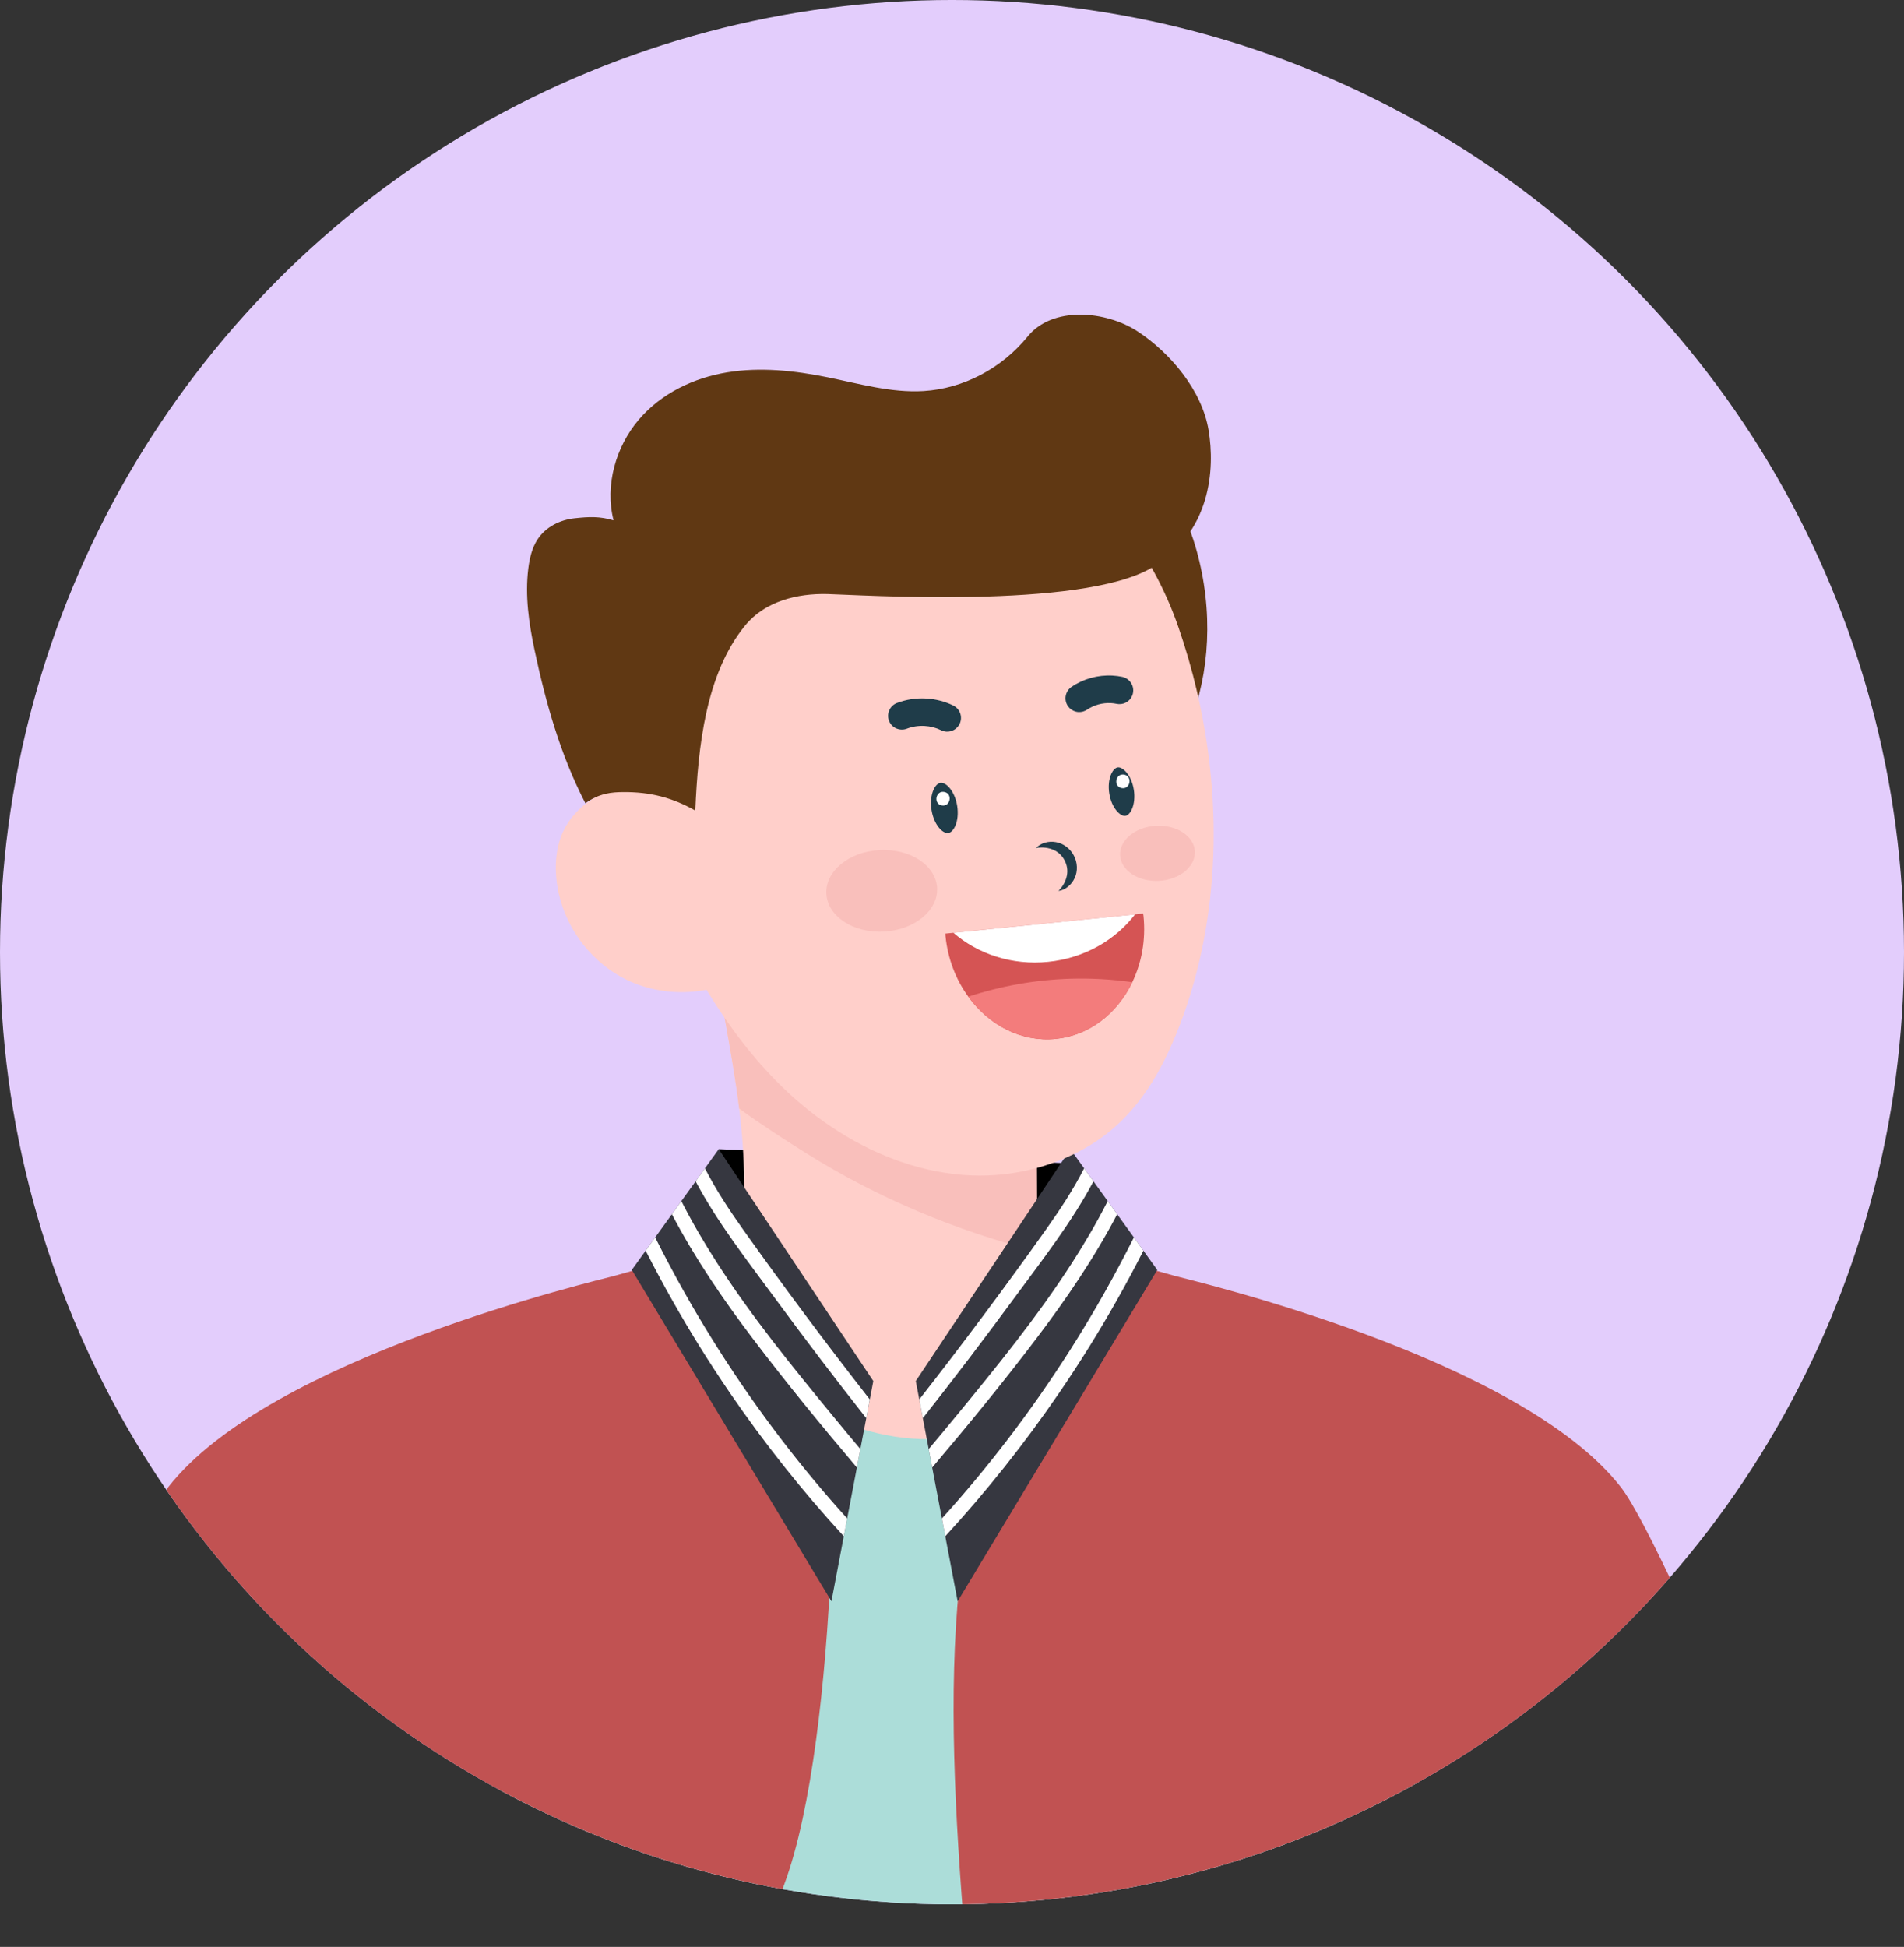 <?xml version="1.0" encoding="utf-8"?>
<!-- Generator: Adobe Illustrator 16.0.0, SVG Export Plug-In . SVG Version: 6.00 Build 0)  -->
<!DOCTYPE svg PUBLIC "-//W3C//DTD SVG 1.1//EN" "http://www.w3.org/Graphics/SVG/1.1/DTD/svg11.dtd">
<svg version="1.1" id="Layer_1" xmlns="http://www.w3.org/2000/svg" xmlns:xlink="http://www.w3.org/1999/xlink" x="0px" y="0px"
	 width="453.304px" height="463.428px" viewBox="0 0 453.304 463.428" enable-background="new 0 0 453.304 463.428"
	 xml:space="preserve">
<rect x="0" y="0" width="453.304" height="463.428" fill="#333333" stroke="none"/>
<g>
	<g>
		<defs>
			<circle id="SVGID_1_" cx="226.652" cy="226.651" r="226.652"/>
		</defs>
		<clipPath id="SVGID_2_">
			<use xlink:href="#SVGID_1_"  overflow="visible"/>
		</clipPath>
		<circle clip-path="url(#SVGID_2_)" fill="#E3CDFC" cx="226.652" cy="226.651" r="226.652"/>
		<g clip-path="url(#SVGID_2_)">
			<g>
				
					<ellipse transform="matrix(0.988 -0.154 0.154 0.988 -19.497 39.391)" fill="#603813" cx="244.584" cy="145.583" rx="42.549" ry="54.049"/>
				<polygon points="171.118,273.542 256.216,276.991 231.896,327.354 179.167,325.253 				"/>
				<path fill="#ACDDD9" d="M337.805,431.375c-1.261-14.886-2.198-26.313-2.601-31.983c-1.191-16.955-4.164-55.42-4.516-59.996
					c-2.155-1.516-4.355-2.965-6.593-4.355c-0.065-0.037-0.132-0.074-0.206-0.121c-1.646-0.977-3.536-2.084-5.575-3.256
					c-0.019-0.02-0.028-0.029-0.047-0.029c-8.747-5.094-20.231-11.58-27.825-15.184c-18.989-9.014-38.506-14.525-59.035-17.488
					c-34.168-4.914-68.038,1.02-92.912,7.963c-22.323,6.227-37.415,13.273-39,14.025c-0.092,0.051-0.138,0.07-0.138,0.07
					s14.226,6.094,18.04,29.523c4.599,28.242,3.962,54.852,0.688,78.486C164.391,460.838,307.541,474.536,337.805,431.375z"/>
				<g>
					<path fill="#FFCFCA" d="M169.694,226.499c0.933,5.158,1.844,10.322,2.767,15.479c0.061,0.309,0.111,0.625,0.162,0.934
						c0.026,0.143,0.054,0.277,0.08,0.42c1.224,6.838,2.438,13.664,3.275,20.535c0.349,2.754,0.625,5.531,0.819,8.311
						c0.224,3.104,0.346,6.229,0.377,9.344c0.089,5.963-0.074,11.932-0.257,17.887c-0.103,3.369-0.152,6.73-0.176,10.096
						c-0.027,3.895-1.683,8.1-0.097,11.883c2.007,4.783,6.596,7.264,10.639,10.068c4.404,3.059,9.198,5.564,14.218,7.443
						c9.849,3.686,20.962,5.063,31.152,1.932c19.482-5.982,14.319-27.4,14.252-42.912l-0.019-4.293l-0.031-11.357l-0.062-16.164
						c-5.569-1.365-10.785-3.893-15.953-6.408c-17.142-8.385-34.173-16.98-50.869-26.229c-0.45-0.246-0.879-0.488-1.3-0.721
						C175.315,230.88,172.568,229.286,169.694,226.499z"/>
				</g>
				<g>
					<path fill="#F9BFBB" d="M246.904,297.921c-19.292-4.986-37.854-12.709-54.713-23.256c-5.362-3.35-10.923-6.936-16.215-10.797
						c-0.832-6.875-2.053-13.697-3.271-20.533c-1.003-5.607-2.003-11.23-3.006-16.838c3.229,3.135,6.312,4.775,10.273,6.969
						c16.691,9.244,33.726,17.85,50.871,26.229c5.166,2.518,10.379,5.045,15.957,6.41L246.904,297.921z"/>
				</g>
				<g>
					<g>
						<path fill="#FFCFCA" d="M179.938,230.714c-8.799,6.146-20.924,7.217-30.614,2.574c-8.187-3.914-14.319-11.787-16.307-20.618
							c-0.357-1.604-0.579-3.229-0.66-4.894c-0.134-2.894,0.185-5.829,1.169-8.55c2.468-6.711,9.292-11.453,16.419-11.917
							c7.144-0.461,14.303,3.151,18.587,8.878l4.384,13.277L179.938,230.714z"/>
					</g>
				</g>
				<path fill="#C15252" d="M40.02,354.04c24.149-31.049,102.498-49.289,106.373-50.369c11.293-3.209,22.689-6.096,34.154-8.648
					c11.351,26.934,14.145,53.43,17.043,82.5c-3.007,56.679-14.707,118.932-43.489,65.6C104.476,434.056,32.01,364.337,40.02,354.04
					z"/>
				<g>
					<polygon fill="#363740" points="207.917,328.741 207.078,333.122 206.238,337.583 204.835,344.933 204.007,349.325 
						201.696,361.446 200.891,365.688 197.947,381.169 150.418,302.29 153.719,297.702 155.984,294.552 159.963,289.032 
						162.217,285.903 165.609,281.2 167.829,278.106 171.118,273.542 					"/>
					<g>
						<path fill="#FFFFFF" d="M207.078,333.122l-0.839,4.461c-7.463-9.463-14.754-19.055-21.884-28.76
							c-6.566-8.936-13.524-17.803-18.745-27.623l2.219-3.094c2.622,5.129,5.796,9.936,9.143,14.65
							C186.7,306.442,196.739,319.897,207.078,333.122z"/>
						<path fill="#FFFFFF" d="M204.835,344.933l-0.828,4.393c-8.476-10.006-16.801-20.148-24.713-30.59
							c-7.141-9.418-13.846-19.227-19.331-29.703l2.254-3.129c2.553,5.014,5.394,9.879,8.441,14.617
							c8.326,12.947,18.078,24.92,27.841,36.787C200.592,339.86,202.708,342.401,204.835,344.933z"/>
						<path fill="#FFFFFF" d="M201.696,361.446l-0.805,4.242c-9.855-10.729-18.94-22.17-27.163-34.199
							c-4.841-7.084-9.384-14.375-13.604-21.85c-2.139-3.771-4.186-7.59-6.152-11.443c-0.081-0.16-0.173-0.332-0.253-0.494
							l2.265-3.15c0.586,1.139,1.162,2.289,1.748,3.426c2.22,4.291,4.531,8.512,6.946,12.686
							c8.533,14.73,18.308,28.738,29.209,41.801C196.429,355.513,199.04,358.513,201.696,361.446z"/>
					</g>
				</g>
				<path fill="#C15252" d="M229.8,462.065c-2.539-30.54-3.967-59.238-1.447-84.543c2.898-29.07,5.691-55.566,17.043-82.5
					c11.465,2.553,22.861,5.439,34.154,8.648c3.875,1.08,82.223,19.32,106.373,50.369c2.839,3.65,7.812,13.338,13.808,26.15
					C391.788,423.167,242.357,471.978,229.8,462.065z"/>
				<g>
					<polygon fill="#363740" points="218.025,328.741 218.864,333.122 219.704,337.583 221.107,344.933 221.936,349.325 
						224.247,361.446 225.052,365.688 227.995,381.169 275.524,302.29 272.224,297.702 269.958,294.552 265.979,289.032 
						263.726,285.903 260.333,281.2 258.114,278.106 254.825,273.542 					"/>
					<g>
						<path fill="#FFFFFF" d="M218.864,333.122l0.84,4.461c7.464-9.463,14.754-19.055,21.885-28.76
							c6.566-8.936,13.523-17.803,18.744-27.623l-2.219-3.094c-2.623,5.129-5.797,9.936-9.143,14.65
							C239.243,306.442,229.203,319.897,218.864,333.122z"/>
						<path fill="#FFFFFF" d="M221.107,344.933l0.828,4.393c8.476-10.006,16.802-20.148,24.713-30.59
							c7.142-9.418,13.846-19.227,19.331-29.703l-2.254-3.129c-2.553,5.014-5.394,9.879-8.441,14.617
							c-8.325,12.947-18.077,24.92-27.84,36.787C225.351,339.86,223.235,342.401,221.107,344.933z"/>
						<path fill="#FFFFFF" d="M224.247,361.446l0.805,4.242c9.855-10.729,18.94-22.17,27.162-34.199
							c4.842-7.084,9.385-14.375,13.605-21.85c2.139-3.771,4.186-7.59,6.152-11.443c0.08-0.16,0.172-0.332,0.252-0.494l-2.266-3.15
							c-0.586,1.139-1.16,2.289-1.748,3.426c-2.219,4.291-4.53,8.512-6.945,12.686c-8.533,14.73-18.308,28.738-29.209,41.801
							C229.514,355.513,226.903,358.513,224.247,361.446z"/>
					</g>
				</g>
				<g>
					<path fill="#FFCFCA" d="M279.962,246.319c-4.251,10.377-10.145,19.818-19.803,25.895c-8.566,5.385-18.875,8.018-28.971,7.58
						c-11.174-0.488-21.918-4.383-31.423-10.371c-4.73-2.982-9.161-6.48-13.172-10.342c-7.015-6.748-12.913-14.559-17.993-22.832
						c-8.251-13.469-14.912-28.812-18.209-44.658c-3.761-17.915-3.24-36.48,4.059-53.667c2.956-7.009,7.095-13.504,12.19-19.166
						c21.467-23.899,58.37-28.027,84.608-9.458c13.665,9.682,23.861,24.228,29.305,39.972c1.729,4.99,3.217,10.113,4.426,15.313
						C291.265,191.52,290.425,220.747,279.962,246.319z"/>
				</g>
				<g>
					<g>
						<g>
							<path fill="#1F3C49" d="M225.662,198.297c-1.406,0.072-3.347-2.163-3.883-5.487c-0.282-1.751-0.111-3.503,0.469-4.806
								c0.2-0.45,0.761-1.514,1.622-1.652c0.045-0.008,0.089-0.012,0.133-0.014c1.407-0.073,3.347,2.163,3.883,5.487
								c0.283,1.751,0.111,3.503-0.469,4.806c-0.201,0.451-0.762,1.514-1.623,1.652
								C225.751,198.292,225.706,198.295,225.662,198.297z"/>
							<path fill="#1F3C49" d="M267.825,194.208c-1.188,0.062-3.18-1.926-3.725-5.302c-0.273-1.698-0.107-3.394,0.453-4.653
								c0.405-0.91,0.966-1.485,1.537-1.578c0.041-0.006,0.082-0.011,0.123-0.013c1.188-0.062,3.18,1.927,3.724,5.303
								c0.273,1.697,0.108,3.394-0.453,4.653c-0.405,0.91-0.966,1.485-1.536,1.577C267.907,194.202,267.866,194.206,267.825,194.208
								L267.825,194.208z"/>
							<path fill="#1F3C49" d="M246.666,201.864c1.103-1.211,2.966-1.73,4.724-1.408c1.791,0.297,3.44,1.575,4.27,3.212
								c0.871,1.614,0.977,3.7,0.195,5.341c-0.742,1.627-2.234,2.859-3.859,3.067c1.135-1.14,1.771-2.424,2.014-3.694
								c0.242-1.264,0.014-2.475-0.549-3.566c-0.57-1.087-1.434-1.969-2.61-2.493C249.669,201.792,248.249,201.582,246.666,201.864z
								"/>
						</g>
						<g>
							<path fill="#1F3C49" d="M226.96,167.946c-1.982-0.974-4.23-1.553-6.5-1.676c-2.375-0.128-4.77,0.242-6.924,1.072
								c-1.687,0.65-2.531,2.551-1.88,4.238c0.328,0.85,1.001,1.53,1.843,1.865c0.333,0.133,0.683,0.211,1.04,0.229
								c0.463,0.025,0.919-0.047,1.355-0.215c1.309-0.505,2.77-0.729,4.225-0.651c1.387,0.075,2.75,0.428,3.95,1.021
								c0.399,0.196,0.827,0.309,1.271,0.332c1.311,0.071,2.535-0.646,3.117-1.825C229.255,170.715,228.585,168.747,226.96,167.946z
								"/>
							<path fill="#1F3C49" d="M267.209,161.124c-0.761-0.162-1.548-0.267-2.339-0.309c-3.48-0.188-6.951,0.771-9.774,2.705
								c-1.489,1.021-1.872,3.064-0.851,4.559c0.446,0.65,1.113,1.119,1.873,1.316c0.214,0.057,0.435,0.091,0.654,0.104
								c0.717,0.038,1.438-0.164,2.029-0.569c1.615-1.105,3.693-1.677,5.703-1.568c0.455,0.024,0.905,0.083,1.34,0.177
								c0.17,0.035,0.338,0.057,0.506,0.066c1.623,0.088,3.045-1.002,3.383-2.593C270.104,163.263,268.983,161.522,267.209,161.124z
								"/>
						</g>
						<path fill="#FFFFFF" d="M224.849,188.523c-2.056-0.425-2.721,2.769-0.662,3.194
							C226.243,192.143,226.907,188.949,224.849,188.523z"/>
						<path fill="#FFFFFF" d="M267.675,184.395c-2.055-0.425-2.72,2.769-0.661,3.194
							C269.069,188.015,269.733,184.821,267.675,184.395z"/>
						<g>
							<path fill="#D55454" d="M272.247,218.058c0.577,5.697-0.447,11.119-2.666,15.736c-3.549,7.41-10.171,12.686-18.186,13.498
								c-8.21,0.83-15.922-3.217-20.861-10.045c-2.918-3.99-4.875-8.939-5.429-14.412c-0.021-0.197-0.014-0.396-0.034-0.605
								l47.088-4.771C272.181,217.669,272.228,217.862,272.247,218.058z"/>
							<path fill="#FFFFFF" d="M270.248,217.651c-4.711,6.127-12.093,10.434-20.71,11.307c-8.615,0.873-16.712-1.865-22.556-6.922
								L270.248,217.651z"/>
							<path fill="#F37C7C" d="M269.581,233.794c-3.549,7.41-10.171,12.686-18.186,13.498c-8.21,0.83-15.922-3.217-20.861-10.045
								c7.861-2.582,16.102-4.039,24.371-4.281C259.813,232.825,264.724,233.108,269.581,233.794z"/>
						</g>
					</g>
					<g>
						
							<ellipse transform="matrix(0.999 -0.053 0.053 0.999 -10.953 11.437)" fill="#F9BFBB" cx="209.852" cy="211.951" rx="13.193" ry="9.718"/>
						
							<ellipse transform="matrix(0.999 -0.053 0.053 0.999 -10.392 14.916)" fill="#F9BFBB" cx="275.485" cy="203.009" rx="8.91" ry="6.561"/>
					</g>
				</g>
				<path fill="#603813" d="M146.082,123.861c-2.146-8.333,0.576-17.582,5.971-23.928c5.395-6.347,13.144-9.987,21.052-11.291
					c7.908-1.304,16.009-0.432,23.888,1.162c7.588,1.534,15.188,3.744,22.885,3.281c9.449-0.568,18.596-5.364,24.82-13.016
					c5.896-7.247,18.573-6.178,26.242-1.119c7.67,5.06,15.229,13.94,16.809,23.481c1.516,9.147,0.656,24.388-13.656,32.77
					c-16.869,9.879-69.918,6.381-77.082,6.202c-7.165-0.179-14.862,1.694-19.59,7.471c-9.39,11.47-11.221,28.749-11.887,44.075
					c-5.54-3.138-10.822-4.438-17.064-4.404c-2.749,0.014-5.745,0.229-9.101,2.664c-5.92-11.462-9.406-23.772-12.117-36.546
					c-1.344-6.333-2.276-12.876-1.48-19.302c0.303-2.447,0.881-4.918,2.191-6.938c1.973-3.042,5.416-4.69,8.849-5.056
					C140.244,123.001,142.748,122.875,146.082,123.861z"/>
			</g>
		</g>
	</g>
</g>
</svg>
